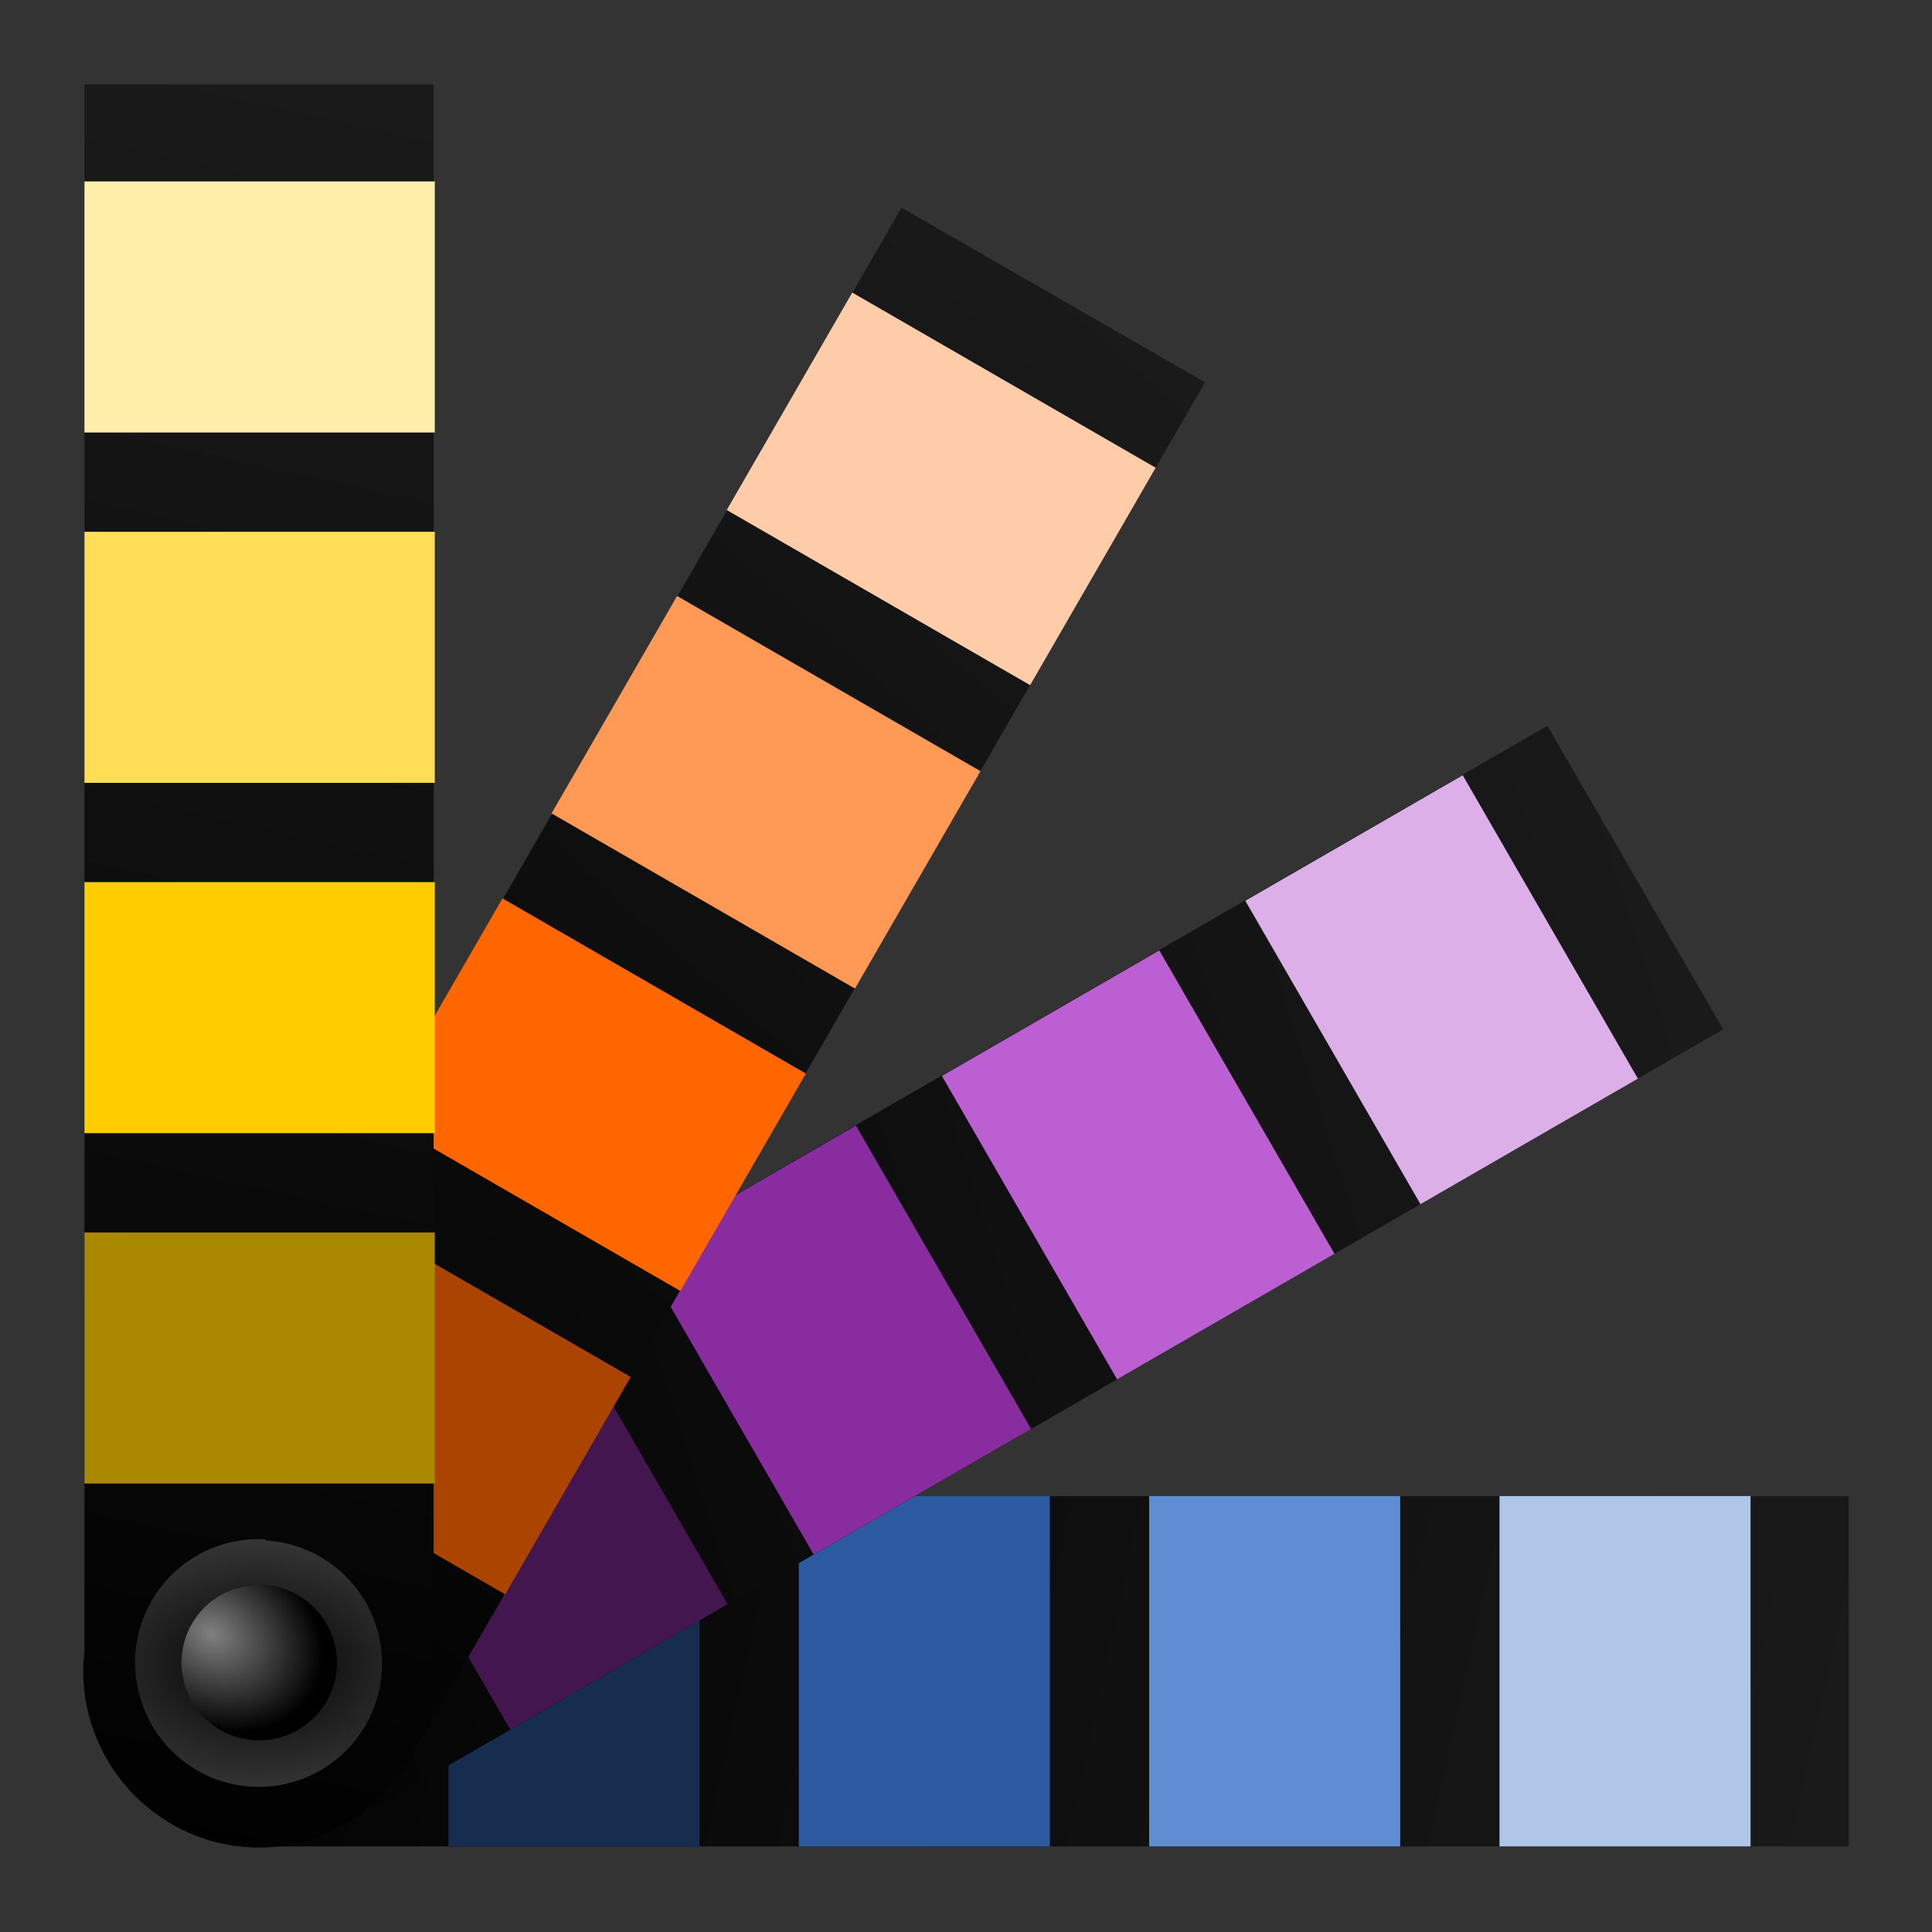 <svg xmlns="http://www.w3.org/2000/svg" xmlns:xlink="http://www.w3.org/1999/xlink" width="64" height="64" viewBox="0 0 16.93 16.93"><rect x="0" y="0" width="16.93" height="16.93" fill="#333333" stroke="none"/><defs><radialGradient xlink:href="#a" id="i" cx="1.86" cy="13.81" fx="1.86" fy="13.81" r=".68" gradientTransform="matrix(1.298 .756 -.592 1.017 7.62 -1.13)" gradientUnits="userSpaceOnUse"/><linearGradient id="a"><stop offset="0" stop-color="gray"/><stop offset="1"/></linearGradient><radialGradient xlink:href="#b" id="h" cx="-3.02" cy="14.07" fx="-3.02" fy="14.07" r="1.08" gradientTransform="matrix(-2.046 -.051 -.034 1.348 -3.43 -4.55)" gradientUnits="userSpaceOnUse"/><linearGradient id="b"><stop offset="0"/><stop offset="1" stop-color="#fff"/></linearGradient><linearGradient xlink:href="#c" id="g" x1="-18.68" y1="60.92" x2="-5.61" y2="1.63" gradientUnits="userSpaceOnUse" gradientTransform="scale(.265)"/><linearGradient id="c"><stop offset="0"/><stop offset="1" stop-color="#1a1a1a"/></linearGradient><linearGradient xlink:href="#c" id="f" x1="16.23" y1="14.32" x2="26.44" y2="2.9" gradientUnits="userSpaceOnUse" gradientTransform="translate(-15.87)"/><linearGradient xlink:href="#c" id="e" x1="-18.68" y1="60.92" x2="-5.61" y2="1.63" gradientUnits="userSpaceOnUse" gradientTransform="scale(.265) rotate(60 -1.4 70.82)"/><linearGradient xlink:href="#c" id="d" x1="-18.68" y1="60.92" x2="-5.61" y2="1.63" gradientUnits="userSpaceOnUse" gradientTransform="matrix(0 .265 -.265 0 16.43 17.67)"/></defs><path d="M16.2 13.11H2.3c-.87 0-1.57.69-1.57 1.54 0 .85.7 1.53 1.57 1.53H16.2z" fill="url(#d)"/><g transform="rotate(90 2.03 14.4)"><rect ry="0" rx="0" y="10.3" x=".74" height="2.2" width="3.07" fill="#162d50"/><rect ry="0" rx="0" y="7.23" x=".74" height="2.2" width="3.07" fill="#2c5aa0"/><rect ry="0" rx="0" y="4.16" x=".74" height="2.2" width="3.07" fill="#5f8dd3"/><rect ry="0" rx="0" y="1.09" x=".74" height="2.2" width="3.07" fill="#afc6e9"/></g><path d="M13.56 5.86l-12 6.93-.03.02a1.55 1.55 0 0 0-.59 2.11c.43.74 1.37.98 2.12.55l.04-.02 12-6.93z" fill="url(#e)" transform="translate(0 .5)"/><g transform="rotate(60 4.45 9.8)"><rect ry="0" rx="0" y="10.26" x="6.03" height="2.2" width="3.07" fill="#441650"/><rect ry="0" rx="0" y="7.19" x="6.03" height="2.2" width="3.07" fill="#892ca0"/><rect ry="0" rx="0" y="4.12" x="6.03" height="2.2" width="3.07" fill="#bc5fd3"/><rect ry="0" rx="0" y="1.05" x="6.03" height="2.2" width="3.07" fill="#ddafe9"/></g><path d="M7.9 1.32l-6.92 12-.02.03c-.44.75-.2 1.7.54 2.12.74.42 1.68.16 2.12-.59l.01-.04 6.93-11.99z" fill="url(#f)" transform="translate(0 .5)"/><g transform="rotate(30 -8.88 -29.38)"><rect ry="0" rx="0" y="-.69" x="21.25" height="2.2" width="3.07" fill="#a40"/><rect ry="0" rx="0" y="-3.76" x="21.25" height="2.2" width="3.07" fill="#f60"/><rect ry="0" rx="0" y="-6.82" x="21.25" height="2.2" width="3.07" fill="#f95"/><rect ry="0" rx="0" y="-9.89" x="21.25" height="2.2" width="3.07" fill="#fca"/></g><g><path d="M-4.55.24V14.13c0 .87.68 1.56 1.53 1.56s1.53-.7 1.53-1.56V.24z" fill="url(#g)" transform="translate(5.29 .5)"/><g transform="translate(5.29 .5)"><rect ry="0" rx="0" y="10.3" x="-4.55" height="2.2" width="3.07" fill="#a80"/><rect ry="0" rx="0" y="7.23" x="-4.55" height="2.2" width="3.07" fill="#fc0"/><rect ry="0" rx="0" y="4.16" x="-4.55" height="2.2" width="3.07" fill="#fd5"/><rect ry="0" rx="0" y="1.09" x="-4.55" height="2.2" width="3.07" fill="#fea"/></g></g><path d="M2.33 13.5a1.08 1.08 0 1 1-1.08 1.44 1.08 1.08 0 0 1 1.08-1.45zm-.03.39c-.08 0-.18 0-.26.04a.68.68 0 1 0 .27-.04z" opacity=".26" fill="url(#h)" fill-rule="evenodd"/><path d="M2.23 13.89c.1 0 .18 0 .27.04.35.13.54.52.41.87a.68.68 0 1 1-.68-.91z" fill="url(#i)"/></svg>